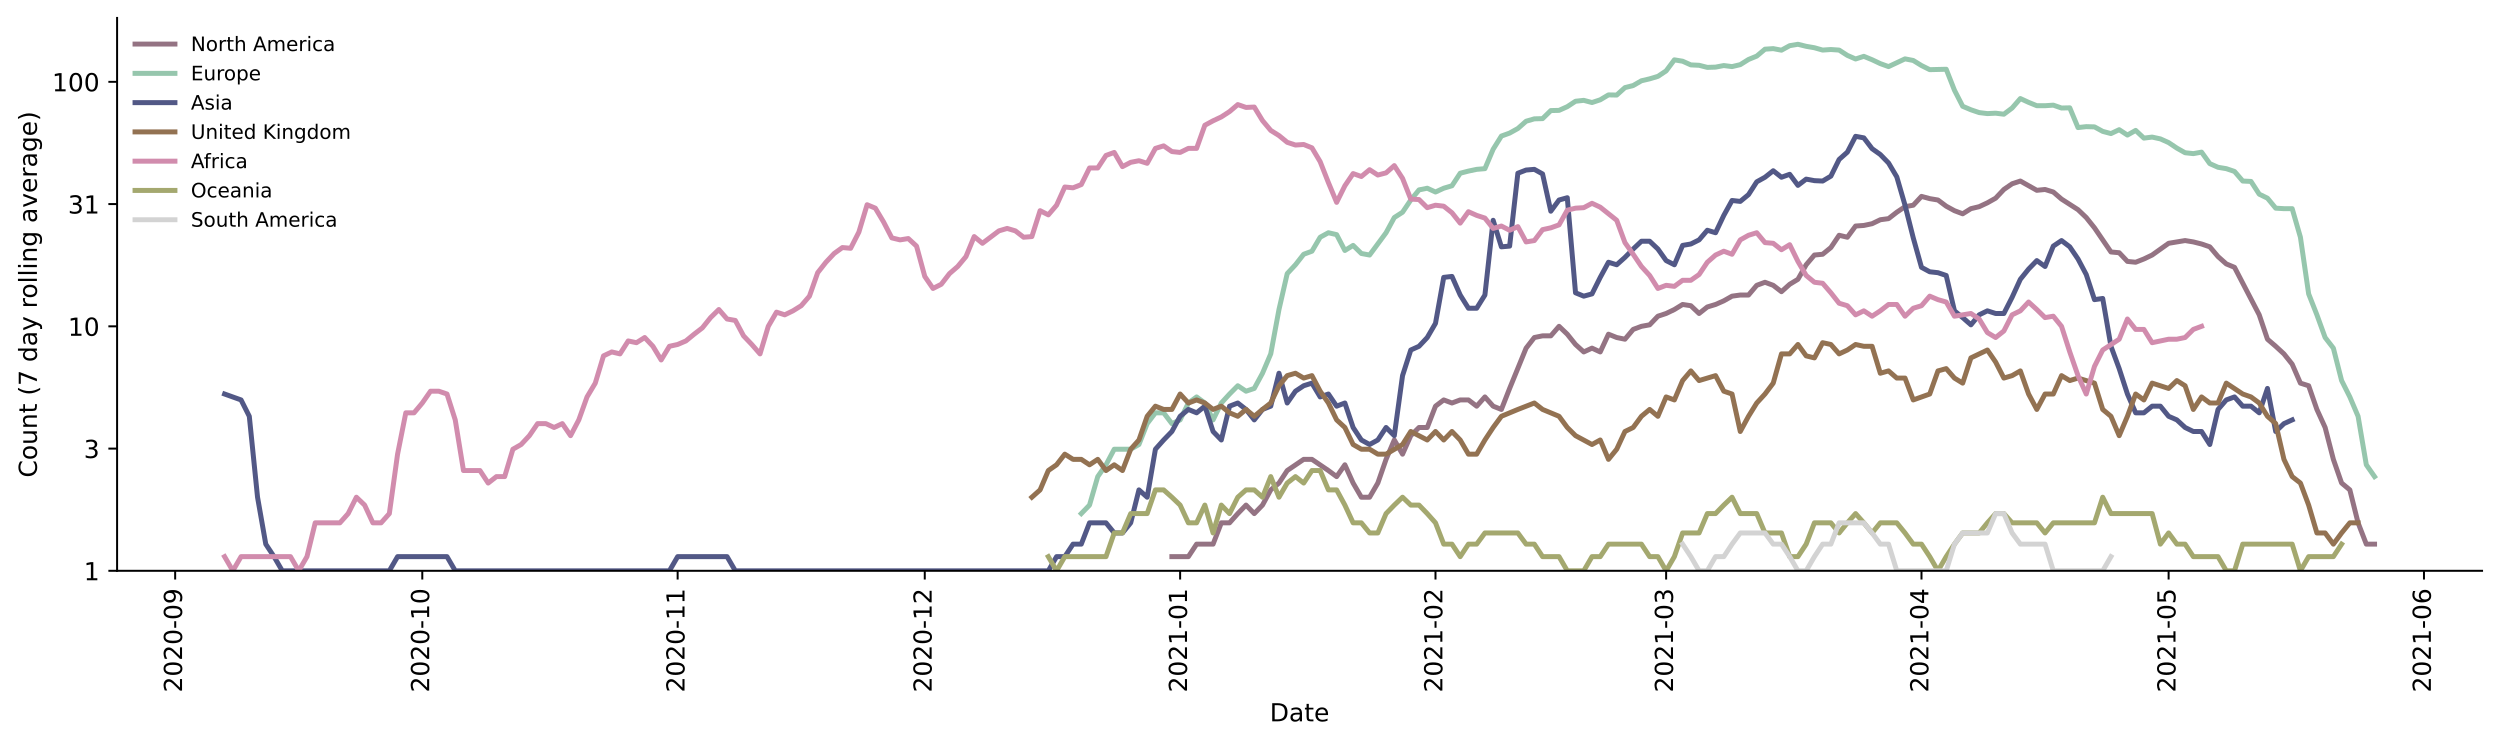 <?xml version="1.0" encoding="utf-8" standalone="no"?>
<!DOCTYPE svg PUBLIC "-//W3C//DTD SVG 1.1//EN"
  "http://www.w3.org/Graphics/SVG/1.1/DTD/svg11.dtd">
<!-- Created with matplotlib (https://matplotlib.org/) -->
<svg height="298.621pt" version="1.1" viewBox="0 0 1002.766 298.621" width="1002.766pt" xmlns="http://www.w3.org/2000/svg" xmlns:xlink="http://www.w3.org/1999/xlink">
 <defs>
  <style type="text/css">*{stroke-linecap:butt;stroke-linejoin:round;}</style>
 </defs>
 <g id="figure_1">
  <g id="patch_1">
   <path d="M 0 298.621 
L 1002.766 298.621 
L 1002.766 0 
L 0 0 
z
" style="fill:#ffffff;"/>
  </g>
  <g id="axes_1">
   <g id="patch_2">
    <path d="M 46.966 228.96 
L 995.566 228.96 
L 995.566 7.2 
L 46.966 7.2 
z
" style="fill:#ffffff;"/>
   </g>
   <g id="matplotlib.axis_1">
    <g id="xtick_1">
     <g id="line2d_1">
      <defs>
       <path d="M 0 0 
L 0 3.5 
" id="mf2af4b4d4a" style="stroke:#000000;stroke-width:0.8;"/>
      </defs>
      <g>
       <use style="stroke:#000000;stroke-width:0.8;" x="70.259" xlink:href="#mf2af4b4d4a" y="228.96"/>
      </g>
     </g>
     <g id="text_1">
      <!-- 2020-09 -->
      <g transform="translate(73.019 277.743)rotate(-90)scale(0.1 -0.1)">
       <defs>
        <path d="M 19.188 8.297 
L 53.609 8.297 
L 53.609 0 
L 7.328 0 
L 7.328 8.297 
Q 12.938 14.109 22.625 23.891 
Q 32.328 33.688 34.812 36.531 
Q 39.547 41.844 41.422 45.531 
Q 43.312 49.219 43.312 52.781 
Q 43.312 58.594 39.234 62.25 
Q 35.156 65.922 28.609 65.922 
Q 23.969 65.922 18.812 64.312 
Q 13.672 62.703 7.812 59.422 
L 7.812 69.391 
Q 13.766 71.781 18.938 73 
Q 24.125 74.219 28.422 74.219 
Q 39.75 74.219 46.484 68.547 
Q 53.219 62.891 53.219 53.422 
Q 53.219 48.922 51.531 44.891 
Q 49.859 40.875 45.406 35.406 
Q 44.188 33.984 37.641 27.219 
Q 31.109 20.453 19.188 8.297 
z
" id="DejaVuSans-50"/>
        <path d="M 31.781 66.406 
Q 24.172 66.406 20.328 58.906 
Q 16.5 51.422 16.5 36.375 
Q 16.5 21.391 20.328 13.891 
Q 24.172 6.391 31.781 6.391 
Q 39.453 6.391 43.281 13.891 
Q 47.125 21.391 47.125 36.375 
Q 47.125 51.422 43.281 58.906 
Q 39.453 66.406 31.781 66.406 
z
M 31.781 74.219 
Q 44.047 74.219 50.516 64.516 
Q 56.984 54.828 56.984 36.375 
Q 56.984 17.969 50.516 8.266 
Q 44.047 -1.422 31.781 -1.422 
Q 19.531 -1.422 13.062 8.266 
Q 6.594 17.969 6.594 36.375 
Q 6.594 54.828 13.062 64.516 
Q 19.531 74.219 31.781 74.219 
z
" id="DejaVuSans-48"/>
        <path d="M 4.891 31.391 
L 31.203 31.391 
L 31.203 23.391 
L 4.891 23.391 
z
" id="DejaVuSans-45"/>
        <path d="M 10.984 1.516 
L 10.984 10.5 
Q 14.703 8.734 18.5 7.812 
Q 22.312 6.891 25.984 6.891 
Q 35.75 6.891 40.891 13.453 
Q 46.047 20.016 46.781 33.406 
Q 43.953 29.203 39.594 26.953 
Q 35.25 24.703 29.984 24.703 
Q 19.047 24.703 12.672 31.312 
Q 6.297 37.938 6.297 49.422 
Q 6.297 60.641 12.938 67.422 
Q 19.578 74.219 30.609 74.219 
Q 43.266 74.219 49.922 64.516 
Q 56.594 54.828 56.594 36.375 
Q 56.594 19.141 48.406 8.859 
Q 40.234 -1.422 26.422 -1.422 
Q 22.703 -1.422 18.891 -0.688 
Q 15.094 0.047 10.984 1.516 
z
M 30.609 32.422 
Q 37.25 32.422 41.125 36.953 
Q 45.016 41.5 45.016 49.422 
Q 45.016 57.281 41.125 61.844 
Q 37.25 66.406 30.609 66.406 
Q 23.969 66.406 20.094 61.844 
Q 16.219 57.281 16.219 49.422 
Q 16.219 41.5 20.094 36.953 
Q 23.969 32.422 30.609 32.422 
z
" id="DejaVuSans-57"/>
       </defs>
       <use xlink:href="#DejaVuSans-50"/>
       <use x="63.623" xlink:href="#DejaVuSans-48"/>
       <use x="127.246" xlink:href="#DejaVuSans-50"/>
       <use x="190.869" xlink:href="#DejaVuSans-48"/>
       <use x="254.492" xlink:href="#DejaVuSans-45"/>
       <use x="290.576" xlink:href="#DejaVuSans-48"/>
       <use x="354.199" xlink:href="#DejaVuSans-57"/>
      </g>
     </g>
    </g>
    <g id="xtick_2">
     <g id="line2d_2">
      <g>
       <use style="stroke:#000000;stroke-width:0.8;" x="169.382" xlink:href="#mf2af4b4d4a" y="228.96"/>
      </g>
     </g>
     <g id="text_2">
      <!-- 2020-10 -->
      <g transform="translate(172.141 277.743)rotate(-90)scale(0.1 -0.1)">
       <defs>
        <path d="M 12.406 8.297 
L 28.516 8.297 
L 28.516 63.922 
L 10.984 60.406 
L 10.984 69.391 
L 28.422 72.906 
L 38.281 72.906 
L 38.281 8.297 
L 54.391 8.297 
L 54.391 0 
L 12.406 0 
z
" id="DejaVuSans-49"/>
       </defs>
       <use xlink:href="#DejaVuSans-50"/>
       <use x="63.623" xlink:href="#DejaVuSans-48"/>
       <use x="127.246" xlink:href="#DejaVuSans-50"/>
       <use x="190.869" xlink:href="#DejaVuSans-48"/>
       <use x="254.492" xlink:href="#DejaVuSans-45"/>
       <use x="290.576" xlink:href="#DejaVuSans-49"/>
       <use x="354.199" xlink:href="#DejaVuSans-48"/>
      </g>
     </g>
    </g>
    <g id="xtick_3">
     <g id="line2d_3">
      <g>
       <use style="stroke:#000000;stroke-width:0.8;" x="271.808" xlink:href="#mf2af4b4d4a" y="228.96"/>
      </g>
     </g>
     <g id="text_3">
      <!-- 2020-11 -->
      <g transform="translate(274.567 277.743)rotate(-90)scale(0.1 -0.1)">
       <use xlink:href="#DejaVuSans-50"/>
       <use x="63.623" xlink:href="#DejaVuSans-48"/>
       <use x="127.246" xlink:href="#DejaVuSans-50"/>
       <use x="190.869" xlink:href="#DejaVuSans-48"/>
       <use x="254.492" xlink:href="#DejaVuSans-45"/>
       <use x="290.576" xlink:href="#DejaVuSans-49"/>
       <use x="354.199" xlink:href="#DejaVuSans-49"/>
      </g>
     </g>
    </g>
    <g id="xtick_4">
     <g id="line2d_4">
      <g>
       <use style="stroke:#000000;stroke-width:0.8;" x="370.93" xlink:href="#mf2af4b4d4a" y="228.96"/>
      </g>
     </g>
     <g id="text_4">
      <!-- 2020-12 -->
      <g transform="translate(373.69 277.743)rotate(-90)scale(0.1 -0.1)">
       <use xlink:href="#DejaVuSans-50"/>
       <use x="63.623" xlink:href="#DejaVuSans-48"/>
       <use x="127.246" xlink:href="#DejaVuSans-50"/>
       <use x="190.869" xlink:href="#DejaVuSans-48"/>
       <use x="254.492" xlink:href="#DejaVuSans-45"/>
       <use x="290.576" xlink:href="#DejaVuSans-49"/>
       <use x="354.199" xlink:href="#DejaVuSans-50"/>
      </g>
     </g>
    </g>
    <g id="xtick_5">
     <g id="line2d_5">
      <g>
       <use style="stroke:#000000;stroke-width:0.8;" x="473.357" xlink:href="#mf2af4b4d4a" y="228.96"/>
      </g>
     </g>
     <g id="text_5">
      <!-- 2021-01 -->
      <g transform="translate(476.116 277.743)rotate(-90)scale(0.1 -0.1)">
       <use xlink:href="#DejaVuSans-50"/>
       <use x="63.623" xlink:href="#DejaVuSans-48"/>
       <use x="127.246" xlink:href="#DejaVuSans-50"/>
       <use x="190.869" xlink:href="#DejaVuSans-49"/>
       <use x="254.492" xlink:href="#DejaVuSans-45"/>
       <use x="290.576" xlink:href="#DejaVuSans-48"/>
       <use x="354.199" xlink:href="#DejaVuSans-49"/>
      </g>
     </g>
    </g>
    <g id="xtick_6">
     <g id="line2d_6">
      <g>
       <use style="stroke:#000000;stroke-width:0.8;" x="575.783" xlink:href="#mf2af4b4d4a" y="228.96"/>
      </g>
     </g>
     <g id="text_6">
      <!-- 2021-02 -->
      <g transform="translate(578.542 277.743)rotate(-90)scale(0.1 -0.1)">
       <use xlink:href="#DejaVuSans-50"/>
       <use x="63.623" xlink:href="#DejaVuSans-48"/>
       <use x="127.246" xlink:href="#DejaVuSans-50"/>
       <use x="190.869" xlink:href="#DejaVuSans-49"/>
       <use x="254.492" xlink:href="#DejaVuSans-45"/>
       <use x="290.576" xlink:href="#DejaVuSans-48"/>
       <use x="354.199" xlink:href="#DejaVuSans-50"/>
      </g>
     </g>
    </g>
    <g id="xtick_7">
     <g id="line2d_7">
      <g>
       <use style="stroke:#000000;stroke-width:0.8;" x="668.297" xlink:href="#mf2af4b4d4a" y="228.96"/>
      </g>
     </g>
     <g id="text_7">
      <!-- 2021-03 -->
      <g transform="translate(671.056 277.743)rotate(-90)scale(0.1 -0.1)">
       <defs>
        <path d="M 40.578 39.312 
Q 47.656 37.797 51.625 33 
Q 55.609 28.219 55.609 21.188 
Q 55.609 10.406 48.188 4.484 
Q 40.766 -1.422 27.094 -1.422 
Q 22.516 -1.422 17.656 -0.516 
Q 12.797 0.391 7.625 2.203 
L 7.625 11.719 
Q 11.719 9.328 16.594 8.109 
Q 21.484 6.891 26.812 6.891 
Q 36.078 6.891 40.938 10.547 
Q 45.797 14.203 45.797 21.188 
Q 45.797 27.641 41.281 31.266 
Q 36.766 34.906 28.719 34.906 
L 20.219 34.906 
L 20.219 43.016 
L 29.109 43.016 
Q 36.375 43.016 40.234 45.922 
Q 44.094 48.828 44.094 54.297 
Q 44.094 59.906 40.109 62.906 
Q 36.141 65.922 28.719 65.922 
Q 24.656 65.922 20.016 65.031 
Q 15.375 64.156 9.812 62.312 
L 9.812 71.094 
Q 15.438 72.656 20.344 73.438 
Q 25.25 74.219 29.594 74.219 
Q 40.828 74.219 47.359 69.109 
Q 53.906 64.016 53.906 55.328 
Q 53.906 49.266 50.438 45.094 
Q 46.969 40.922 40.578 39.312 
z
" id="DejaVuSans-51"/>
       </defs>
       <use xlink:href="#DejaVuSans-50"/>
       <use x="63.623" xlink:href="#DejaVuSans-48"/>
       <use x="127.246" xlink:href="#DejaVuSans-50"/>
       <use x="190.869" xlink:href="#DejaVuSans-49"/>
       <use x="254.492" xlink:href="#DejaVuSans-45"/>
       <use x="290.576" xlink:href="#DejaVuSans-48"/>
       <use x="354.199" xlink:href="#DejaVuSans-51"/>
      </g>
     </g>
    </g>
    <g id="xtick_8">
     <g id="line2d_8">
      <g>
       <use style="stroke:#000000;stroke-width:0.8;" x="770.723" xlink:href="#mf2af4b4d4a" y="228.96"/>
      </g>
     </g>
     <g id="text_8">
      <!-- 2021-04 -->
      <g transform="translate(773.483 277.743)rotate(-90)scale(0.1 -0.1)">
       <defs>
        <path d="M 37.797 64.312 
L 12.891 25.391 
L 37.797 25.391 
z
M 35.203 72.906 
L 47.609 72.906 
L 47.609 25.391 
L 58.016 25.391 
L 58.016 17.188 
L 47.609 17.188 
L 47.609 0 
L 37.797 0 
L 37.797 17.188 
L 4.891 17.188 
L 4.891 26.703 
z
" id="DejaVuSans-52"/>
       </defs>
       <use xlink:href="#DejaVuSans-50"/>
       <use x="63.623" xlink:href="#DejaVuSans-48"/>
       <use x="127.246" xlink:href="#DejaVuSans-50"/>
       <use x="190.869" xlink:href="#DejaVuSans-49"/>
       <use x="254.492" xlink:href="#DejaVuSans-45"/>
       <use x="290.576" xlink:href="#DejaVuSans-48"/>
       <use x="354.199" xlink:href="#DejaVuSans-52"/>
      </g>
     </g>
    </g>
    <g id="xtick_9">
     <g id="line2d_9">
      <g>
       <use style="stroke:#000000;stroke-width:0.8;" x="869.846" xlink:href="#mf2af4b4d4a" y="228.96"/>
      </g>
     </g>
     <g id="text_9">
      <!-- 2021-05 -->
      <g transform="translate(872.605 277.743)rotate(-90)scale(0.1 -0.1)">
       <defs>
        <path d="M 10.797 72.906 
L 49.516 72.906 
L 49.516 64.594 
L 19.828 64.594 
L 19.828 46.734 
Q 21.969 47.469 24.109 47.828 
Q 26.266 48.188 28.422 48.188 
Q 40.625 48.188 47.75 41.5 
Q 54.891 34.812 54.891 23.391 
Q 54.891 11.625 47.562 5.094 
Q 40.234 -1.422 26.906 -1.422 
Q 22.312 -1.422 17.547 -0.641 
Q 12.797 0.141 7.719 1.703 
L 7.719 11.625 
Q 12.109 9.234 16.797 8.062 
Q 21.484 6.891 26.703 6.891 
Q 35.156 6.891 40.078 11.328 
Q 45.016 15.766 45.016 23.391 
Q 45.016 31 40.078 35.438 
Q 35.156 39.891 26.703 39.891 
Q 22.75 39.891 18.812 39.016 
Q 14.891 38.141 10.797 36.281 
z
" id="DejaVuSans-53"/>
       </defs>
       <use xlink:href="#DejaVuSans-50"/>
       <use x="63.623" xlink:href="#DejaVuSans-48"/>
       <use x="127.246" xlink:href="#DejaVuSans-50"/>
       <use x="190.869" xlink:href="#DejaVuSans-49"/>
       <use x="254.492" xlink:href="#DejaVuSans-45"/>
       <use x="290.576" xlink:href="#DejaVuSans-48"/>
       <use x="354.199" xlink:href="#DejaVuSans-53"/>
      </g>
     </g>
    </g>
    <g id="xtick_10">
     <g id="line2d_10">
      <g>
       <use style="stroke:#000000;stroke-width:0.8;" x="972.272" xlink:href="#mf2af4b4d4a" y="228.96"/>
      </g>
     </g>
     <g id="text_10">
      <!-- 2021-06 -->
      <g transform="translate(975.031 277.743)rotate(-90)scale(0.1 -0.1)">
       <defs>
        <path d="M 33.016 40.375 
Q 26.375 40.375 22.484 35.828 
Q 18.609 31.297 18.609 23.391 
Q 18.609 15.531 22.484 10.953 
Q 26.375 6.391 33.016 6.391 
Q 39.656 6.391 43.531 10.953 
Q 47.406 15.531 47.406 23.391 
Q 47.406 31.297 43.531 35.828 
Q 39.656 40.375 33.016 40.375 
z
M 52.594 71.297 
L 52.594 62.312 
Q 48.875 64.062 45.094 64.984 
Q 41.312 65.922 37.594 65.922 
Q 27.828 65.922 22.672 59.328 
Q 17.531 52.734 16.797 39.406 
Q 19.672 43.656 24.016 45.922 
Q 28.375 48.188 33.594 48.188 
Q 44.578 48.188 50.953 41.516 
Q 57.328 34.859 57.328 23.391 
Q 57.328 12.156 50.688 5.359 
Q 44.047 -1.422 33.016 -1.422 
Q 20.359 -1.422 13.672 8.266 
Q 6.984 17.969 6.984 36.375 
Q 6.984 53.656 15.188 63.938 
Q 23.391 74.219 37.203 74.219 
Q 40.922 74.219 44.703 73.484 
Q 48.484 72.75 52.594 71.297 
z
" id="DejaVuSans-54"/>
       </defs>
       <use xlink:href="#DejaVuSans-50"/>
       <use x="63.623" xlink:href="#DejaVuSans-48"/>
       <use x="127.246" xlink:href="#DejaVuSans-50"/>
       <use x="190.869" xlink:href="#DejaVuSans-49"/>
       <use x="254.492" xlink:href="#DejaVuSans-45"/>
       <use x="290.576" xlink:href="#DejaVuSans-48"/>
       <use x="354.199" xlink:href="#DejaVuSans-54"/>
      </g>
     </g>
    </g>
    <g id="text_11">
     <!-- Date -->
     <g transform="translate(509.315 289.341)scale(0.1 -0.1)">
      <defs>
       <path d="M 19.672 64.797 
L 19.672 8.109 
L 31.594 8.109 
Q 46.688 8.109 53.688 14.938 
Q 60.688 21.781 60.688 36.531 
Q 60.688 51.172 53.688 57.984 
Q 46.688 64.797 31.594 64.797 
z
M 9.812 72.906 
L 30.078 72.906 
Q 51.266 72.906 61.172 64.094 
Q 71.094 55.281 71.094 36.531 
Q 71.094 17.672 61.125 8.828 
Q 51.172 0 30.078 0 
L 9.812 0 
z
" id="DejaVuSans-68"/>
       <path d="M 34.281 27.484 
Q 23.391 27.484 19.188 25 
Q 14.984 22.516 14.984 16.5 
Q 14.984 11.719 18.141 8.906 
Q 21.297 6.109 26.703 6.109 
Q 34.188 6.109 38.703 11.406 
Q 43.219 16.703 43.219 25.484 
L 43.219 27.484 
z
M 52.203 31.203 
L 52.203 0 
L 43.219 0 
L 43.219 8.297 
Q 40.141 3.328 35.547 0.953 
Q 30.953 -1.422 24.312 -1.422 
Q 15.922 -1.422 10.953 3.297 
Q 6 8.016 6 15.922 
Q 6 25.141 12.172 29.828 
Q 18.359 34.516 30.609 34.516 
L 43.219 34.516 
L 43.219 35.406 
Q 43.219 41.609 39.141 45 
Q 35.062 48.391 27.688 48.391 
Q 23 48.391 18.547 47.266 
Q 14.109 46.141 10.016 43.891 
L 10.016 52.203 
Q 14.938 54.109 19.578 55.047 
Q 24.219 56 28.609 56 
Q 40.484 56 46.344 49.844 
Q 52.203 43.703 52.203 31.203 
z
" id="DejaVuSans-97"/>
       <path d="M 18.312 70.219 
L 18.312 54.688 
L 36.812 54.688 
L 36.812 47.703 
L 18.312 47.703 
L 18.312 18.016 
Q 18.312 11.328 20.141 9.422 
Q 21.969 7.516 27.594 7.516 
L 36.812 7.516 
L 36.812 0 
L 27.594 0 
Q 17.188 0 13.234 3.875 
Q 9.281 7.766 9.281 18.016 
L 9.281 47.703 
L 2.688 47.703 
L 2.688 54.688 
L 9.281 54.688 
L 9.281 70.219 
z
" id="DejaVuSans-116"/>
       <path d="M 56.203 29.594 
L 56.203 25.203 
L 14.891 25.203 
Q 15.484 15.922 20.484 11.062 
Q 25.484 6.203 34.422 6.203 
Q 39.594 6.203 44.453 7.469 
Q 49.312 8.734 54.109 11.281 
L 54.109 2.781 
Q 49.266 0.734 44.188 -0.344 
Q 39.109 -1.422 33.891 -1.422 
Q 20.797 -1.422 13.156 6.188 
Q 5.516 13.812 5.516 26.812 
Q 5.516 40.234 12.766 48.109 
Q 20.016 56 32.328 56 
Q 43.359 56 49.781 48.891 
Q 56.203 41.797 56.203 29.594 
z
M 47.219 32.234 
Q 47.125 39.594 43.094 43.984 
Q 39.062 48.391 32.422 48.391 
Q 24.906 48.391 20.391 44.141 
Q 15.875 39.891 15.188 32.172 
z
" id="DejaVuSans-101"/>
      </defs>
      <use xlink:href="#DejaVuSans-68"/>
      <use x="77.002" xlink:href="#DejaVuSans-97"/>
      <use x="138.281" xlink:href="#DejaVuSans-116"/>
      <use x="177.49" xlink:href="#DejaVuSans-101"/>
     </g>
    </g>
   </g>
   <g id="matplotlib.axis_2">
    <g id="ytick_1">
     <g id="line2d_11">
      <defs>
       <path d="M 0 0 
L -3.5 0 
" id="m260aadd05c" style="stroke:#000000;stroke-width:0.8;"/>
      </defs>
      <g>
       <use style="stroke:#000000;stroke-width:0.8;" x="46.966" xlink:href="#m260aadd05c" y="228.96"/>
      </g>
     </g>
     <g id="text_12">
      <!-- 1 -->
      <g transform="translate(33.603 232.759)scale(0.1 -0.1)">
       <use xlink:href="#DejaVuSans-49"/>
      </g>
     </g>
    </g>
    <g id="ytick_2">
     <g id="line2d_12">
      <g>
       <use style="stroke:#000000;stroke-width:0.8;" x="46.966" xlink:href="#m260aadd05c" y="179.926"/>
      </g>
     </g>
     <g id="text_13">
      <!-- 3 -->
      <g transform="translate(33.603 183.725)scale(0.1 -0.1)">
       <use xlink:href="#DejaVuSans-51"/>
      </g>
     </g>
    </g>
    <g id="ytick_3">
     <g id="line2d_13">
      <g>
       <use style="stroke:#000000;stroke-width:0.8;" x="46.966" xlink:href="#m260aadd05c" y="130.892"/>
      </g>
     </g>
     <g id="text_14">
      <!-- 10 -->
      <g transform="translate(27.241 134.691)scale(0.1 -0.1)">
       <use xlink:href="#DejaVuSans-49"/>
       <use x="63.623" xlink:href="#DejaVuSans-48"/>
      </g>
     </g>
    </g>
    <g id="ytick_4">
     <g id="line2d_14">
      <g>
       <use style="stroke:#000000;stroke-width:0.8;" x="46.966" xlink:href="#m260aadd05c" y="81.857"/>
      </g>
     </g>
     <g id="text_15">
      <!-- 31 -->
      <g transform="translate(27.241 85.656)scale(0.1 -0.1)">
       <use xlink:href="#DejaVuSans-51"/>
       <use x="63.623" xlink:href="#DejaVuSans-49"/>
      </g>
     </g>
    </g>
    <g id="ytick_5">
     <g id="line2d_15">
      <g>
       <use style="stroke:#000000;stroke-width:0.8;" x="46.966" xlink:href="#m260aadd05c" y="32.823"/>
      </g>
     </g>
     <g id="text_16">
      <!-- 100 -->
      <g transform="translate(20.878 36.622)scale(0.1 -0.1)">
       <use xlink:href="#DejaVuSans-49"/>
       <use x="63.623" xlink:href="#DejaVuSans-48"/>
       <use x="127.246" xlink:href="#DejaVuSans-48"/>
      </g>
     </g>
    </g>
    <g id="text_17">
     <!-- Count (7 day rolling average) -->
     <g transform="translate(14.798 191.548)rotate(-90)scale(0.1 -0.1)">
      <defs>
       <path d="M 64.406 67.281 
L 64.406 56.891 
Q 59.422 61.531 53.781 63.812 
Q 48.141 66.109 41.797 66.109 
Q 29.297 66.109 22.656 58.469 
Q 16.016 50.828 16.016 36.375 
Q 16.016 21.969 22.656 14.328 
Q 29.297 6.688 41.797 6.688 
Q 48.141 6.688 53.781 8.984 
Q 59.422 11.281 64.406 15.922 
L 64.406 5.609 
Q 59.234 2.094 53.438 0.328 
Q 47.656 -1.422 41.219 -1.422 
Q 24.656 -1.422 15.125 8.703 
Q 5.609 18.844 5.609 36.375 
Q 5.609 53.953 15.125 64.078 
Q 24.656 74.219 41.219 74.219 
Q 47.75 74.219 53.531 72.484 
Q 59.328 70.75 64.406 67.281 
z
" id="DejaVuSans-67"/>
       <path d="M 30.609 48.391 
Q 23.391 48.391 19.188 42.75 
Q 14.984 37.109 14.984 27.297 
Q 14.984 17.484 19.156 11.844 
Q 23.344 6.203 30.609 6.203 
Q 37.797 6.203 41.984 11.859 
Q 46.188 17.531 46.188 27.297 
Q 46.188 37.016 41.984 42.703 
Q 37.797 48.391 30.609 48.391 
z
M 30.609 56 
Q 42.328 56 49.016 48.375 
Q 55.719 40.766 55.719 27.297 
Q 55.719 13.875 49.016 6.219 
Q 42.328 -1.422 30.609 -1.422 
Q 18.844 -1.422 12.172 6.219 
Q 5.516 13.875 5.516 27.297 
Q 5.516 40.766 12.172 48.375 
Q 18.844 56 30.609 56 
z
" id="DejaVuSans-111"/>
       <path d="M 8.5 21.578 
L 8.5 54.688 
L 17.484 54.688 
L 17.484 21.922 
Q 17.484 14.156 20.5 10.266 
Q 23.531 6.391 29.594 6.391 
Q 36.859 6.391 41.078 11.031 
Q 45.312 15.672 45.312 23.688 
L 45.312 54.688 
L 54.297 54.688 
L 54.297 0 
L 45.312 0 
L 45.312 8.406 
Q 42.047 3.422 37.719 1 
Q 33.406 -1.422 27.688 -1.422 
Q 18.266 -1.422 13.375 4.438 
Q 8.5 10.297 8.5 21.578 
z
M 31.109 56 
z
" id="DejaVuSans-117"/>
       <path d="M 54.891 33.016 
L 54.891 0 
L 45.906 0 
L 45.906 32.719 
Q 45.906 40.484 42.875 44.328 
Q 39.844 48.188 33.797 48.188 
Q 26.516 48.188 22.312 43.547 
Q 18.109 38.922 18.109 30.906 
L 18.109 0 
L 9.078 0 
L 9.078 54.688 
L 18.109 54.688 
L 18.109 46.188 
Q 21.344 51.125 25.703 53.562 
Q 30.078 56 35.797 56 
Q 45.219 56 50.047 50.172 
Q 54.891 44.344 54.891 33.016 
z
" id="DejaVuSans-110"/>
       <path id="DejaVuSans-32"/>
       <path d="M 31 75.875 
Q 24.469 64.656 21.281 53.656 
Q 18.109 42.672 18.109 31.391 
Q 18.109 20.125 21.312 9.062 
Q 24.516 -2 31 -13.188 
L 23.188 -13.188 
Q 15.875 -1.703 12.234 9.375 
Q 8.594 20.453 8.594 31.391 
Q 8.594 42.281 12.203 53.312 
Q 15.828 64.359 23.188 75.875 
z
" id="DejaVuSans-40"/>
       <path d="M 8.203 72.906 
L 55.078 72.906 
L 55.078 68.703 
L 28.609 0 
L 18.312 0 
L 43.219 64.594 
L 8.203 64.594 
z
" id="DejaVuSans-55"/>
       <path d="M 45.406 46.391 
L 45.406 75.984 
L 54.391 75.984 
L 54.391 0 
L 45.406 0 
L 45.406 8.203 
Q 42.578 3.328 38.25 0.953 
Q 33.938 -1.422 27.875 -1.422 
Q 17.969 -1.422 11.734 6.484 
Q 5.516 14.406 5.516 27.297 
Q 5.516 40.188 11.734 48.094 
Q 17.969 56 27.875 56 
Q 33.938 56 38.25 53.625 
Q 42.578 51.266 45.406 46.391 
z
M 14.797 27.297 
Q 14.797 17.391 18.875 11.75 
Q 22.953 6.109 30.078 6.109 
Q 37.203 6.109 41.297 11.75 
Q 45.406 17.391 45.406 27.297 
Q 45.406 37.203 41.297 42.844 
Q 37.203 48.484 30.078 48.484 
Q 22.953 48.484 18.875 42.844 
Q 14.797 37.203 14.797 27.297 
z
" id="DejaVuSans-100"/>
       <path d="M 32.172 -5.078 
Q 28.375 -14.844 24.75 -17.812 
Q 21.141 -20.797 15.094 -20.797 
L 7.906 -20.797 
L 7.906 -13.281 
L 13.188 -13.281 
Q 16.891 -13.281 18.938 -11.516 
Q 21 -9.766 23.484 -3.219 
L 25.094 0.875 
L 2.984 54.688 
L 12.5 54.688 
L 29.594 11.922 
L 46.688 54.688 
L 56.203 54.688 
z
" id="DejaVuSans-121"/>
       <path d="M 41.109 46.297 
Q 39.594 47.172 37.812 47.578 
Q 36.031 48 33.891 48 
Q 26.266 48 22.188 43.047 
Q 18.109 38.094 18.109 28.812 
L 18.109 0 
L 9.078 0 
L 9.078 54.688 
L 18.109 54.688 
L 18.109 46.188 
Q 20.953 51.172 25.484 53.578 
Q 30.031 56 36.531 56 
Q 37.453 56 38.578 55.875 
Q 39.703 55.766 41.062 55.516 
z
" id="DejaVuSans-114"/>
       <path d="M 9.422 75.984 
L 18.406 75.984 
L 18.406 0 
L 9.422 0 
z
" id="DejaVuSans-108"/>
       <path d="M 9.422 54.688 
L 18.406 54.688 
L 18.406 0 
L 9.422 0 
z
M 9.422 75.984 
L 18.406 75.984 
L 18.406 64.594 
L 9.422 64.594 
z
" id="DejaVuSans-105"/>
       <path d="M 45.406 27.984 
Q 45.406 37.75 41.375 43.109 
Q 37.359 48.484 30.078 48.484 
Q 22.859 48.484 18.828 43.109 
Q 14.797 37.75 14.797 27.984 
Q 14.797 18.266 18.828 12.891 
Q 22.859 7.516 30.078 7.516 
Q 37.359 7.516 41.375 12.891 
Q 45.406 18.266 45.406 27.984 
z
M 54.391 6.781 
Q 54.391 -7.172 48.188 -13.984 
Q 42 -20.797 29.203 -20.797 
Q 24.469 -20.797 20.266 -20.094 
Q 16.062 -19.391 12.109 -17.922 
L 12.109 -9.188 
Q 16.062 -11.328 19.922 -12.344 
Q 23.781 -13.375 27.781 -13.375 
Q 36.625 -13.375 41.016 -8.766 
Q 45.406 -4.156 45.406 5.172 
L 45.406 9.625 
Q 42.625 4.781 38.281 2.391 
Q 33.938 0 27.875 0 
Q 17.828 0 11.672 7.656 
Q 5.516 15.328 5.516 27.984 
Q 5.516 40.672 11.672 48.328 
Q 17.828 56 27.875 56 
Q 33.938 56 38.281 53.609 
Q 42.625 51.219 45.406 46.391 
L 45.406 54.688 
L 54.391 54.688 
z
" id="DejaVuSans-103"/>
       <path d="M 2.984 54.688 
L 12.5 54.688 
L 29.594 8.797 
L 46.688 54.688 
L 56.203 54.688 
L 35.688 0 
L 23.484 0 
z
" id="DejaVuSans-118"/>
       <path d="M 8.016 75.875 
L 15.828 75.875 
Q 23.141 64.359 26.781 53.312 
Q 30.422 42.281 30.422 31.391 
Q 30.422 20.453 26.781 9.375 
Q 23.141 -1.703 15.828 -13.188 
L 8.016 -13.188 
Q 14.5 -2 17.703 9.062 
Q 20.906 20.125 20.906 31.391 
Q 20.906 42.672 17.703 53.656 
Q 14.5 64.656 8.016 75.875 
z
" id="DejaVuSans-41"/>
      </defs>
      <use xlink:href="#DejaVuSans-67"/>
      <use x="69.824" xlink:href="#DejaVuSans-111"/>
      <use x="131.006" xlink:href="#DejaVuSans-117"/>
      <use x="194.385" xlink:href="#DejaVuSans-110"/>
      <use x="257.764" xlink:href="#DejaVuSans-116"/>
      <use x="296.973" xlink:href="#DejaVuSans-32"/>
      <use x="328.76" xlink:href="#DejaVuSans-40"/>
      <use x="367.773" xlink:href="#DejaVuSans-55"/>
      <use x="431.396" xlink:href="#DejaVuSans-32"/>
      <use x="463.184" xlink:href="#DejaVuSans-100"/>
      <use x="526.66" xlink:href="#DejaVuSans-97"/>
      <use x="587.939" xlink:href="#DejaVuSans-121"/>
      <use x="647.119" xlink:href="#DejaVuSans-32"/>
      <use x="678.906" xlink:href="#DejaVuSans-114"/>
      <use x="717.77" xlink:href="#DejaVuSans-111"/>
      <use x="778.951" xlink:href="#DejaVuSans-108"/>
      <use x="806.734" xlink:href="#DejaVuSans-108"/>
      <use x="834.518" xlink:href="#DejaVuSans-105"/>
      <use x="862.301" xlink:href="#DejaVuSans-110"/>
      <use x="925.68" xlink:href="#DejaVuSans-103"/>
      <use x="989.156" xlink:href="#DejaVuSans-32"/>
      <use x="1020.943" xlink:href="#DejaVuSans-97"/>
      <use x="1082.223" xlink:href="#DejaVuSans-118"/>
      <use x="1141.402" xlink:href="#DejaVuSans-101"/>
      <use x="1202.926" xlink:href="#DejaVuSans-114"/>
      <use x="1244.039" xlink:href="#DejaVuSans-97"/>
      <use x="1305.318" xlink:href="#DejaVuSans-103"/>
      <use x="1368.795" xlink:href="#DejaVuSans-101"/>
      <use x="1430.318" xlink:href="#DejaVuSans-41"/>
     </g>
    </g>
   </g>
   <g id="line2d_16">
    <path clip-path="url(#pfc26d0c299)" d="M 470.052 223.273 
L 476.661 223.273 
L 479.965 218.256 
L 486.573 218.256 
L 489.877 209.71 
L 493.181 209.71 
L 496.485 206.004 
L 499.789 202.595 
L 503.093 206.004 
L 506.397 202.595 
L 509.701 196.5 
L 513.005 193.751 
L 516.31 188.735 
L 522.918 184.247 
L 526.222 184.247 
L 532.83 188.735 
L 536.134 191.169 
L 539.438 186.432 
L 542.742 193.751 
L 546.046 199.438 
L 549.35 199.438 
L 552.654 193.751 
L 555.958 184.247 
L 559.262 176.482 
L 562.567 182.169 
L 565.871 174.744 
L 569.175 171.466 
L 572.479 171.466 
L 575.783 162.919 
L 579.087 160.413 
L 582.391 161.648 
L 585.695 160.413 
L 588.999 160.413 
L 592.303 162.919 
L 595.607 159.213 
L 598.911 162.919 
L 602.215 164.23 
L 605.52 155.804 
L 612.128 139.642 
L 615.432 135.379 
L 618.736 134.708 
L 622.04 134.708 
L 625.344 130.892 
L 628.648 134.048 
L 631.952 138.173 
L 635.256 141.163 
L 638.56 139.642 
L 641.864 141.163 
L 645.168 134.048 
L 648.473 135.379 
L 651.777 136.06 
L 655.081 132.126 
L 658.385 130.892 
L 661.689 130.287 
L 664.993 126.832 
L 668.297 125.74 
L 671.601 124.153 
L 674.905 122.124 
L 678.209 122.622 
L 681.513 125.74 
L 684.817 123.126 
L 688.121 122.124 
L 691.426 120.664 
L 694.73 118.791 
L 698.034 118.336 
L 701.338 118.336 
L 704.642 114.442 
L 707.946 113.219 
L 711.25 114.442 
L 714.554 116.998 
L 717.858 114.03 
L 721.162 112.03 
L 724.466 106.197 
L 727.77 102.293 
L 731.074 101.983 
L 734.378 99.292 
L 737.683 94.372 
L 740.987 95.154 
L 744.291 90.666 
L 747.595 90.43 
L 750.899 89.73 
L 754.203 88.14 
L 757.507 87.696 
L 760.811 85.127 
L 764.115 82.901 
L 767.419 82.314 
L 770.723 78.77 
L 774.027 79.674 
L 777.331 80.226 
L 780.636 82.704 
L 783.94 84.509 
L 787.244 85.755 
L 790.548 83.697 
L 793.852 82.901 
L 797.156 81.352 
L 800.46 79.492 
L 803.764 75.999 
L 807.068 73.714 
L 810.372 72.616 
L 816.98 76.336 
L 820.284 75.999 
L 823.589 77.017 
L 826.893 79.858 
L 833.501 84.101 
L 836.805 87.257 
L 840.109 91.382 
L 846.717 101.067 
L 850.021 101.37 
L 853.325 104.855 
L 856.629 105.187 
L 859.933 103.876 
L 863.237 102.293 
L 869.846 97.588 
L 876.454 96.489 
L 879.758 97.035 
L 883.062 97.867 
L 886.366 99.003 
L 889.67 102.919 
L 892.974 105.857 
L 896.278 107.231 
L 906.19 126.283 
L 909.494 136.06 
L 912.799 138.901 
L 916.103 141.944 
L 919.407 146.083 
L 922.711 153.674 
L 926.015 154.726 
L 929.319 164.23 
L 932.623 171.466 
L 935.927 184.247 
L 939.231 193.751 
L 942.535 196.5 
L 945.839 209.71 
L 949.143 218.256 
L 952.447 218.256 
L 952.447 218.256 
" style="fill:none;stroke:#947383;stroke-linecap:square;stroke-width:2;"/>
   </g>
   <g id="line2d_17">
    <path clip-path="url(#pfc26d0c299)" d="M 433.708 206.004 
L 437.012 202.595 
L 440.316 191.169 
L 443.62 186.432 
L 446.924 180.188 
L 453.532 180.188 
L 456.836 178.295 
L 460.14 169.917 
L 463.444 165.582 
L 466.748 165.582 
L 470.052 169.917 
L 473.357 168.422 
L 476.661 161.648 
L 479.965 159.213 
L 483.269 161.648 
L 486.573 168.422 
L 489.877 161.648 
L 493.181 158.046 
L 496.485 154.726 
L 499.789 156.911 
L 503.093 155.804 
L 506.397 149.709 
L 509.701 141.944 
L 513.005 124.153 
L 516.31 109.748 
L 519.614 106.197 
L 522.918 101.983 
L 526.222 100.766 
L 529.526 95.154 
L 532.83 93.352 
L 536.134 94.115 
L 539.438 100.467 
L 542.742 98.432 
L 546.046 101.675 
L 549.35 102.293 
L 555.958 93.352 
L 559.262 87.257 
L 562.567 85.127 
L 565.871 80.226 
L 569.175 76.167 
L 572.479 75.499 
L 575.783 77.017 
L 579.087 75.499 
L 582.391 74.516 
L 585.695 69.482 
L 588.999 68.627 
L 592.303 67.928 
L 595.607 67.651 
L 598.911 59.863 
L 602.215 54.579 
L 605.52 53.38 
L 608.824 51.546 
L 612.128 48.627 
L 615.432 47.668 
L 618.736 47.582 
L 622.04 44.352 
L 625.344 44.272 
L 628.648 42.786 
L 631.952 40.613 
L 635.256 40.249 
L 638.56 41.127 
L 641.864 40.032 
L 645.168 38.061 
L 648.473 38.129 
L 651.777 35.136 
L 655.081 34.309 
L 658.385 32.399 
L 661.689 31.623 
L 664.993 30.629 
L 668.297 28.433 
L 671.601 24.006 
L 674.905 24.554 
L 678.209 26.032 
L 681.513 26.188 
L 684.817 27.03 
L 688.121 26.923 
L 691.426 26.292 
L 694.73 26.712 
L 698.034 25.929 
L 701.338 23.858 
L 704.642 22.5 
L 707.946 19.727 
L 711.25 19.504 
L 714.554 20.132 
L 717.858 18.319 
L 721.162 17.76 
L 724.466 18.579 
L 727.77 19.149 
L 731.074 20.086 
L 734.378 19.862 
L 737.683 20.086 
L 740.987 22.214 
L 744.291 23.661 
L 747.595 22.595 
L 750.899 23.957 
L 754.203 25.517 
L 757.507 26.712 
L 764.115 23.612 
L 767.419 24.254 
L 770.723 26.292 
L 774.027 27.942 
L 780.636 27.78 
L 783.94 36.176 
L 787.244 42.632 
L 790.548 44.034 
L 793.852 45.157 
L 797.156 45.565 
L 800.46 45.401 
L 803.764 45.812 
L 807.068 43.327 
L 810.372 39.531 
L 813.676 41.053 
L 816.98 42.403 
L 820.284 42.403 
L 823.589 42.175 
L 826.893 43.327 
L 830.197 43.249 
L 833.501 51.17 
L 836.805 50.798 
L 840.109 50.89 
L 843.413 52.695 
L 846.717 53.577 
L 850.021 52.021 
L 853.325 54.176 
L 856.629 52.309 
L 859.933 55.398 
L 863.237 54.987 
L 866.541 55.71 
L 869.846 57.193 
L 873.15 59.406 
L 876.454 61.263 
L 879.758 61.621 
L 883.062 61.027 
L 886.366 65.632 
L 889.67 67.103 
L 892.974 67.651 
L 896.278 68.768 
L 899.582 72.616 
L 902.886 72.771 
L 906.19 77.885 
L 909.494 79.492 
L 912.799 83.497 
L 916.103 83.697 
L 919.407 83.697 
L 922.711 95.154 
L 926.015 117.885 
L 929.319 126.283 
L 932.623 135.379 
L 935.927 139.642 
L 939.231 152.648 
L 942.535 159.213 
L 945.839 166.978 
L 949.143 186.432 
L 952.447 191.169 
L 952.447 191.169 
" style="fill:none;stroke:#96c6ad;stroke-linecap:square;stroke-width:2;"/>
   </g>
   <g id="line2d_18">
    <path clip-path="url(#pfc26d0c299)" d="M 90.084 158.046 
L 96.692 160.413 
L 99.996 166.978 
L 103.3 199.438 
L 106.604 218.256 
L 109.908 223.273 
L 113.212 228.96 
L 156.165 228.96 
L 159.469 223.273 
L 179.294 223.273 
L 182.598 228.96 
L 268.504 228.96 
L 271.808 223.273 
L 291.632 223.273 
L 294.936 228.96 
L 420.491 228.96 
L 423.795 223.273 
L 427.099 223.273 
L 430.404 218.256 
L 433.708 218.256 
L 437.012 209.71 
L 443.62 209.71 
L 446.924 213.769 
L 450.228 213.769 
L 453.532 209.71 
L 456.836 196.5 
L 460.14 199.438 
L 463.444 180.188 
L 466.748 176.482 
L 470.052 173.073 
L 473.357 166.978 
L 476.661 164.23 
L 479.965 165.582 
L 483.269 162.919 
L 486.573 173.073 
L 489.877 176.482 
L 493.181 162.919 
L 496.485 161.648 
L 499.789 164.23 
L 503.093 168.422 
L 506.397 164.23 
L 509.701 162.919 
L 513.005 149.709 
L 516.31 161.648 
L 519.614 156.911 
L 522.918 154.726 
L 526.222 153.674 
L 529.526 159.213 
L 532.83 158.046 
L 536.134 162.919 
L 539.438 161.648 
L 542.742 171.466 
L 546.046 176.482 
L 549.35 178.295 
L 552.654 176.482 
L 555.958 171.466 
L 559.262 174.744 
L 562.567 150.667 
L 565.871 140.395 
L 569.175 138.901 
L 572.479 135.379 
L 575.783 129.692 
L 579.087 111.256 
L 582.391 110.874 
L 585.695 118.336 
L 588.999 123.636 
L 592.303 123.636 
L 595.607 118.336 
L 598.911 88.364 
L 602.215 99.003 
L 605.52 98.716 
L 608.824 69.482 
L 612.128 68.206 
L 615.432 67.928 
L 618.736 69.77 
L 622.04 84.714 
L 625.344 80.226 
L 628.648 79.31 
L 631.952 117.439 
L 635.256 118.791 
L 638.56 117.885 
L 641.864 111.256 
L 645.168 105.187 
L 648.473 106.197 
L 651.777 103.236 
L 655.081 99.875 
L 658.385 96.761 
L 661.689 96.761 
L 664.993 99.875 
L 668.297 104.526 
L 671.601 106.197 
L 674.905 98.432 
L 678.209 97.867 
L 681.513 96.219 
L 684.817 92.356 
L 688.121 93.352 
L 691.426 86.392 
L 694.73 80.412 
L 698.034 80.786 
L 701.338 78.06 
L 704.642 72.927 
L 707.946 71.095 
L 711.25 68.486 
L 714.554 71.095 
L 717.858 69.916 
L 721.162 74.354 
L 724.466 71.848 
L 727.77 72.461 
L 731.074 72.616 
L 734.378 70.649 
L 737.683 63.957 
L 740.987 61.027 
L 744.291 54.681 
L 747.595 55.295 
L 750.899 59.634 
L 754.203 61.981 
L 757.507 65.37 
L 760.811 70.945 
L 764.115 82.314 
L 767.419 95.417 
L 770.723 107.231 
L 774.027 109.014 
L 777.331 109.379 
L 780.636 110.495 
L 783.94 124.675 
L 787.244 127.389 
L 790.548 130.287 
L 793.852 126.283 
L 797.156 124.675 
L 800.46 125.74 
L 803.764 125.74 
L 807.068 119.252 
L 810.372 112.03 
L 813.676 107.935 
L 816.98 104.526 
L 820.284 106.884 
L 823.589 98.716 
L 826.893 96.489 
L 830.197 99.003 
L 833.501 103.876 
L 836.805 110.12 
L 840.109 120.188 
L 843.413 119.717 
L 846.717 138.901 
L 850.021 147.857 
L 853.325 158.046 
L 856.629 165.582 
L 859.933 165.582 
L 863.237 162.919 
L 866.541 162.919 
L 869.846 166.978 
L 873.15 168.422 
L 876.454 171.466 
L 879.758 173.073 
L 883.062 173.073 
L 886.366 178.295 
L 889.67 164.23 
L 892.974 160.413 
L 896.278 159.213 
L 899.582 162.919 
L 902.886 162.919 
L 906.19 165.582 
L 909.494 155.804 
L 912.799 173.073 
L 916.103 169.917 
L 919.407 168.422 
L 919.407 168.422 
" style="fill:none;stroke:#525886;stroke-linecap:square;stroke-width:2;"/>
   </g>
   <g id="line2d_19">
    <path clip-path="url(#pfc26d0c299)" d="M 413.883 199.438 
L 417.187 196.5 
L 420.491 188.735 
L 423.795 186.432 
L 427.099 182.169 
L 430.404 184.247 
L 433.708 184.247 
L 437.012 186.432 
L 440.316 184.247 
L 443.62 188.735 
L 446.924 186.432 
L 450.228 188.735 
L 453.532 180.188 
L 456.836 176.482 
L 460.14 166.978 
L 463.444 162.919 
L 466.748 164.23 
L 470.052 164.23 
L 473.357 158.046 
L 476.661 161.648 
L 479.965 160.413 
L 483.269 161.648 
L 486.573 164.23 
L 489.877 162.919 
L 493.181 165.582 
L 496.485 166.978 
L 499.789 164.23 
L 503.093 166.978 
L 506.397 164.23 
L 509.701 161.648 
L 513.005 154.726 
L 516.31 150.667 
L 519.614 149.709 
L 522.918 151.646 
L 526.222 150.667 
L 529.526 156.911 
L 532.83 161.648 
L 536.134 168.422 
L 539.438 171.466 
L 542.742 178.295 
L 546.046 180.188 
L 549.35 180.188 
L 552.654 182.169 
L 555.958 182.169 
L 562.567 178.295 
L 565.871 173.073 
L 572.479 176.482 
L 575.783 173.073 
L 579.087 176.482 
L 582.391 173.073 
L 585.695 176.482 
L 588.999 182.169 
L 592.303 182.169 
L 595.607 176.482 
L 598.911 171.466 
L 602.215 166.978 
L 608.824 164.23 
L 615.432 161.648 
L 618.736 164.23 
L 625.344 166.978 
L 628.648 171.466 
L 631.952 174.744 
L 638.56 178.295 
L 641.864 176.482 
L 645.168 184.247 
L 648.473 180.188 
L 651.777 173.073 
L 655.081 171.466 
L 658.385 166.978 
L 661.689 164.23 
L 664.993 166.978 
L 668.297 159.213 
L 671.601 160.413 
L 674.905 152.648 
L 678.209 148.773 
L 681.513 152.648 
L 688.121 150.667 
L 691.426 156.911 
L 694.73 158.046 
L 698.034 173.073 
L 701.338 166.978 
L 704.642 161.648 
L 707.946 158.046 
L 711.25 153.674 
L 714.554 141.944 
L 717.858 141.944 
L 721.162 138.173 
L 724.466 142.74 
L 727.77 143.552 
L 731.074 137.457 
L 734.378 138.173 
L 737.683 141.944 
L 740.987 140.395 
L 744.291 138.173 
L 747.595 138.901 
L 750.899 138.901 
L 754.203 149.709 
L 757.507 148.773 
L 760.811 151.646 
L 764.115 151.646 
L 767.419 160.413 
L 774.027 158.046 
L 777.331 148.773 
L 780.636 147.857 
L 783.94 151.646 
L 787.244 153.674 
L 790.548 143.552 
L 797.156 140.395 
L 800.46 145.222 
L 803.764 151.646 
L 807.068 150.667 
L 810.372 148.773 
L 813.676 158.046 
L 816.98 164.23 
L 820.284 158.046 
L 823.589 158.046 
L 826.893 150.667 
L 830.197 152.648 
L 833.501 151.646 
L 840.109 153.674 
L 843.413 164.23 
L 846.717 166.978 
L 850.021 174.744 
L 853.325 166.978 
L 856.629 158.046 
L 859.933 160.413 
L 863.237 153.674 
L 869.846 155.804 
L 873.15 152.648 
L 876.454 154.726 
L 879.758 164.23 
L 883.062 159.213 
L 886.366 161.648 
L 889.67 161.648 
L 892.974 153.674 
L 899.582 158.046 
L 902.886 159.213 
L 906.19 161.648 
L 909.494 166.978 
L 912.799 169.917 
L 916.103 184.247 
L 919.407 191.169 
L 922.711 193.751 
L 926.015 202.595 
L 929.319 213.769 
L 932.623 213.769 
L 935.927 218.256 
L 939.231 213.769 
L 942.535 209.71 
L 945.839 209.71 
L 945.839 209.71 
" style="fill:none;stroke:#937252;stroke-linecap:square;stroke-width:2;"/>
   </g>
   <g id="line2d_20">
    <path clip-path="url(#pfc26d0c299)" d="M 90.084 223.273 
L 93.388 228.96 
L 96.692 223.273 
L 116.516 223.273 
L 119.82 228.96 
L 123.125 223.273 
L 126.429 209.71 
L 136.341 209.71 
L 139.645 206.004 
L 142.949 199.438 
L 146.253 202.595 
L 149.557 209.71 
L 152.861 209.71 
L 156.165 206.004 
L 159.469 182.169 
L 162.773 165.582 
L 166.078 165.582 
L 169.382 161.648 
L 172.686 156.911 
L 175.99 156.911 
L 179.294 158.046 
L 182.598 168.422 
L 185.902 188.735 
L 192.51 188.735 
L 195.814 193.751 
L 199.118 191.169 
L 202.422 191.169 
L 205.726 180.188 
L 209.031 178.295 
L 212.335 174.744 
L 215.639 169.917 
L 218.943 169.917 
L 222.247 171.466 
L 225.551 169.917 
L 228.855 174.744 
L 232.159 168.422 
L 235.463 159.213 
L 238.767 153.674 
L 242.071 142.74 
L 245.375 141.163 
L 248.679 141.944 
L 251.983 136.753 
L 255.288 137.457 
L 258.592 135.379 
L 261.896 138.901 
L 265.2 144.379 
L 268.504 138.901 
L 271.808 138.173 
L 275.112 136.753 
L 278.416 134.048 
L 281.72 131.504 
L 285.024 127.389 
L 288.328 124.153 
L 291.632 127.953 
L 294.936 128.525 
L 298.241 134.708 
L 301.545 138.173 
L 304.849 141.944 
L 308.153 130.892 
L 311.457 125.204 
L 314.761 126.283 
L 318.065 124.675 
L 321.369 122.622 
L 324.673 118.791 
L 327.977 109.379 
L 331.281 105.187 
L 334.585 101.675 
L 337.889 99.292 
L 341.194 99.583 
L 344.498 93.101 
L 347.802 82.12 
L 351.106 83.497 
L 354.41 89.041 
L 357.714 95.417 
L 361.018 96.219 
L 364.322 95.683 
L 367.626 98.716 
L 370.93 110.874 
L 374.234 115.701 
L 377.538 114.03 
L 380.842 109.748 
L 384.147 106.884 
L 387.451 102.919 
L 390.755 94.892 
L 394.059 97.588 
L 400.667 92.603 
L 403.971 91.623 
L 407.275 92.603 
L 410.579 95.154 
L 413.883 94.892 
L 417.187 84.509 
L 420.491 86.179 
L 423.795 82.314 
L 427.099 75.005 
L 430.404 75.334 
L 433.708 74.033 
L 437.012 67.376 
L 440.316 67.376 
L 443.62 62.345 
L 446.924 61.145 
L 450.228 66.832 
L 453.532 65.11 
L 456.836 64.465 
L 460.14 65.501 
L 463.444 59.52 
L 466.748 58.507 
L 470.052 60.791 
L 473.357 61.145 
L 476.661 59.52 
L 479.965 59.52 
L 483.269 50.244 
L 486.573 48.451 
L 489.877 46.899 
L 493.181 44.752 
L 496.485 41.948 
L 499.789 43.094 
L 503.093 42.94 
L 506.397 48.363 
L 509.701 52.309 
L 513.005 54.377 
L 516.31 57.085 
L 519.614 58.175 
L 522.918 57.955 
L 526.222 59.293 
L 529.526 64.851 
L 532.83 73.24 
L 536.134 81.163 
L 539.438 74.516 
L 542.742 69.626 
L 546.046 70.797 
L 549.35 68.067 
L 552.654 70.207 
L 555.958 69.338 
L 559.262 66.428 
L 562.567 71.545 
L 565.871 79.858 
L 569.175 80.042 
L 572.479 83.297 
L 575.783 82.314 
L 579.087 82.704 
L 582.391 85.336 
L 585.695 89.499 
L 588.999 84.92 
L 592.303 86.392 
L 595.607 87.476 
L 598.911 91.623 
L 602.215 90.666 
L 605.52 92.356 
L 608.824 90.904 
L 612.128 97.035 
L 615.432 96.489 
L 618.736 92.11 
L 622.04 91.382 
L 625.344 90.196 
L 628.648 84.304 
L 631.952 83.497 
L 635.256 83.297 
L 638.56 81.543 
L 641.864 83.099 
L 648.473 88.364 
L 651.777 97.311 
L 655.081 101.983 
L 658.385 106.884 
L 661.689 110.495 
L 664.993 115.701 
L 668.297 114.442 
L 671.601 114.857 
L 674.905 112.423 
L 678.209 112.423 
L 681.513 110.12 
L 684.817 105.187 
L 688.121 102.293 
L 691.426 100.766 
L 694.73 101.983 
L 698.034 96.219 
L 701.338 94.372 
L 704.642 93.352 
L 707.946 97.311 
L 711.25 97.588 
L 714.554 100.17 
L 717.858 98.149 
L 721.162 104.855 
L 724.466 110.495 
L 727.77 113.219 
L 731.074 113.623 
L 734.378 117.439 
L 737.683 121.632 
L 740.987 122.622 
L 744.291 126.283 
L 747.595 124.675 
L 750.899 126.832 
L 754.203 124.675 
L 757.507 122.124 
L 760.811 122.124 
L 764.115 126.832 
L 767.419 123.636 
L 770.723 122.622 
L 774.027 118.791 
L 777.331 120.188 
L 780.636 121.145 
L 783.94 126.832 
L 790.548 125.74 
L 793.852 127.953 
L 797.156 133.398 
L 800.46 135.379 
L 803.764 132.757 
L 807.068 126.283 
L 810.372 124.675 
L 813.676 121.145 
L 816.98 124.153 
L 820.284 127.389 
L 823.589 126.832 
L 826.893 130.892 
L 830.197 141.163 
L 833.501 150.667 
L 836.805 158.046 
L 840.109 146.961 
L 843.413 140.395 
L 850.021 136.06 
L 853.325 127.953 
L 856.629 132.126 
L 859.933 132.126 
L 863.237 137.457 
L 869.846 136.06 
L 873.15 136.06 
L 876.454 135.379 
L 879.758 132.126 
L 883.062 130.892 
L 883.062 130.892 
" style="fill:none;stroke:#d18cad;stroke-linecap:square;stroke-width:2;"/>
   </g>
   <g id="line2d_21">
    <path clip-path="url(#pfc26d0c299)" d="M 420.491 223.273 
L 423.795 228.96 
L 427.099 223.273 
L 443.62 223.273 
L 446.924 213.769 
L 450.228 213.769 
L 453.532 206.004 
L 460.14 206.004 
L 463.444 196.5 
L 466.748 196.5 
L 470.052 199.438 
L 473.357 202.595 
L 476.661 209.71 
L 479.965 209.71 
L 483.269 202.595 
L 486.573 213.769 
L 489.877 202.595 
L 493.181 206.004 
L 496.485 199.438 
L 499.789 196.5 
L 503.093 196.5 
L 506.397 199.438 
L 509.701 191.169 
L 513.005 199.438 
L 516.31 193.751 
L 519.614 191.169 
L 522.918 193.751 
L 526.222 188.735 
L 529.526 188.735 
L 532.83 196.5 
L 536.134 196.5 
L 539.438 202.595 
L 542.742 209.71 
L 546.046 209.71 
L 549.35 213.769 
L 552.654 213.769 
L 555.958 206.004 
L 559.262 202.595 
L 562.567 199.438 
L 565.871 202.595 
L 569.175 202.595 
L 572.479 206.004 
L 575.783 209.71 
L 579.087 218.256 
L 582.391 218.256 
L 585.695 223.273 
L 588.999 218.256 
L 592.303 218.256 
L 595.607 213.769 
L 608.824 213.769 
L 612.128 218.256 
L 615.432 218.256 
L 618.736 223.273 
L 625.344 223.273 
L 628.648 228.96 
L 635.256 228.96 
L 638.56 223.273 
L 641.864 223.273 
L 645.168 218.256 
L 658.385 218.256 
L 661.689 223.273 
L 664.993 223.273 
L 668.297 228.96 
L 671.601 223.273 
L 674.905 213.769 
L 681.513 213.769 
L 684.817 206.004 
L 688.121 206.004 
L 691.426 202.595 
L 694.73 199.438 
L 698.034 206.004 
L 704.642 206.004 
L 707.946 213.769 
L 714.554 213.769 
L 717.858 223.273 
L 721.162 223.273 
L 724.466 218.256 
L 727.77 209.71 
L 734.378 209.71 
L 737.683 213.769 
L 740.987 209.71 
L 744.291 206.004 
L 747.595 209.71 
L 750.899 213.769 
L 754.203 209.71 
L 760.811 209.71 
L 764.115 213.769 
L 767.419 218.256 
L 770.723 218.256 
L 774.027 223.273 
L 777.331 228.96 
L 780.636 223.273 
L 783.94 218.256 
L 787.244 213.769 
L 793.852 213.769 
L 797.156 209.71 
L 800.46 206.004 
L 803.764 206.004 
L 807.068 209.71 
L 816.98 209.71 
L 820.284 213.769 
L 823.589 209.71 
L 840.109 209.71 
L 843.413 199.438 
L 846.717 206.004 
L 863.237 206.004 
L 866.541 218.256 
L 869.846 213.769 
L 873.15 218.256 
L 876.454 218.256 
L 879.758 223.273 
L 889.67 223.273 
L 892.974 228.96 
L 896.278 228.96 
L 899.582 218.256 
L 919.407 218.256 
L 922.711 228.96 
L 926.015 223.273 
L 935.927 223.273 
L 939.231 218.256 
L 939.231 218.256 
" style="fill:none;stroke:#a4a86f;stroke-linecap:square;stroke-width:2;"/>
   </g>
   <g id="line2d_22">
    <path clip-path="url(#pfc26d0c299)" d="M 674.905 218.256 
L 678.209 223.273 
L 681.513 228.96 
L 684.817 228.96 
L 688.121 223.273 
L 691.426 223.273 
L 694.73 218.256 
L 698.034 213.769 
L 701.338 213.769 
L 704.642 213.769 
L 707.946 213.769 
L 711.25 218.256 
L 714.554 218.256 
L 717.858 223.273 
L 721.162 228.96 
L 724.466 228.96 
L 727.77 223.273 
L 731.074 218.256 
L 734.378 218.256 
L 737.683 209.71 
L 740.987 209.71 
L 744.291 209.71 
L 747.595 209.71 
L 750.899 213.769 
L 754.203 218.256 
L 757.507 218.256 
L 760.811 228.96 
L 764.115 228.96 
L 767.419 228.96 
L 770.723 228.96 
L 774.027 228.96 
L 777.331 228.96 
L 780.636 228.96 
L 783.94 218.256 
L 787.244 213.769 
L 790.548 213.769 
L 793.852 213.769 
L 797.156 213.769 
L 800.46 206.004 
L 803.764 206.004 
L 807.068 213.769 
L 810.372 218.256 
L 813.676 218.256 
L 816.98 218.256 
L 820.284 218.256 
L 823.589 228.96 
L 826.893 228.96 
L 830.197 228.96 
L 833.501 228.96 
L 836.805 228.96 
L 840.109 228.96 
L 843.413 228.96 
L 846.717 223.273 
" style="fill:none;stroke:#d3d3d3;stroke-linecap:square;stroke-width:2;"/>
   </g>
   <g id="patch_3">
    <path d="M 46.966 228.96 
L 46.966 7.2 
" style="fill:none;stroke:#000000;stroke-linecap:square;stroke-linejoin:miter;stroke-width:0.8;"/>
   </g>
   <g id="patch_4">
    <path d="M 46.966 228.96 
L 995.566 228.96 
" style="fill:none;stroke:#000000;stroke-linecap:square;stroke-linejoin:miter;stroke-width:0.8;"/>
   </g>
   <g id="legend_1">
    <g id="line2d_23">
     <path d="M 54.166 17.679 
L 70.166 17.679 
" style="fill:none;stroke:#947383;stroke-linecap:square;stroke-width:2;"/>
    </g>
    <g id="line2d_24"/>
    <g id="text_18">
     <!-- North America -->
     <g transform="translate(76.566 20.479)scale(0.08 -0.08)">
      <defs>
       <path d="M 9.812 72.906 
L 23.094 72.906 
L 55.422 11.922 
L 55.422 72.906 
L 64.984 72.906 
L 64.984 0 
L 51.703 0 
L 19.391 60.984 
L 19.391 0 
L 9.812 0 
z
" id="DejaVuSans-78"/>
       <path d="M 54.891 33.016 
L 54.891 0 
L 45.906 0 
L 45.906 32.719 
Q 45.906 40.484 42.875 44.328 
Q 39.844 48.188 33.797 48.188 
Q 26.516 48.188 22.312 43.547 
Q 18.109 38.922 18.109 30.906 
L 18.109 0 
L 9.078 0 
L 9.078 75.984 
L 18.109 75.984 
L 18.109 46.188 
Q 21.344 51.125 25.703 53.562 
Q 30.078 56 35.797 56 
Q 45.219 56 50.047 50.172 
Q 54.891 44.344 54.891 33.016 
z
" id="DejaVuSans-104"/>
       <path d="M 34.188 63.188 
L 20.797 26.906 
L 47.609 26.906 
z
M 28.609 72.906 
L 39.797 72.906 
L 67.578 0 
L 57.328 0 
L 50.688 18.703 
L 17.828 18.703 
L 11.188 0 
L 0.781 0 
z
" id="DejaVuSans-65"/>
       <path d="M 52 44.188 
Q 55.375 50.25 60.062 53.125 
Q 64.75 56 71.094 56 
Q 79.641 56 84.281 50.016 
Q 88.922 44.047 88.922 33.016 
L 88.922 0 
L 79.891 0 
L 79.891 32.719 
Q 79.891 40.578 77.094 44.375 
Q 74.312 48.188 68.609 48.188 
Q 61.625 48.188 57.562 43.547 
Q 53.516 38.922 53.516 30.906 
L 53.516 0 
L 44.484 0 
L 44.484 32.719 
Q 44.484 40.625 41.703 44.406 
Q 38.922 48.188 33.109 48.188 
Q 26.219 48.188 22.156 43.531 
Q 18.109 38.875 18.109 30.906 
L 18.109 0 
L 9.078 0 
L 9.078 54.688 
L 18.109 54.688 
L 18.109 46.188 
Q 21.188 51.219 25.484 53.609 
Q 29.781 56 35.688 56 
Q 41.656 56 45.828 52.969 
Q 50 49.953 52 44.188 
z
" id="DejaVuSans-109"/>
       <path d="M 48.781 52.594 
L 48.781 44.188 
Q 44.969 46.297 41.141 47.344 
Q 37.312 48.391 33.406 48.391 
Q 24.656 48.391 19.812 42.844 
Q 14.984 37.312 14.984 27.297 
Q 14.984 17.281 19.812 11.734 
Q 24.656 6.203 33.406 6.203 
Q 37.312 6.203 41.141 7.25 
Q 44.969 8.297 48.781 10.406 
L 48.781 2.094 
Q 45.016 0.344 40.984 -0.531 
Q 36.969 -1.422 32.422 -1.422 
Q 20.062 -1.422 12.781 6.344 
Q 5.516 14.109 5.516 27.297 
Q 5.516 40.672 12.859 48.328 
Q 20.219 56 33.016 56 
Q 37.156 56 41.109 55.141 
Q 45.062 54.297 48.781 52.594 
z
" id="DejaVuSans-99"/>
      </defs>
      <use xlink:href="#DejaVuSans-78"/>
      <use x="74.805" xlink:href="#DejaVuSans-111"/>
      <use x="135.986" xlink:href="#DejaVuSans-114"/>
      <use x="177.1" xlink:href="#DejaVuSans-116"/>
      <use x="216.309" xlink:href="#DejaVuSans-104"/>
      <use x="279.688" xlink:href="#DejaVuSans-32"/>
      <use x="311.475" xlink:href="#DejaVuSans-65"/>
      <use x="379.883" xlink:href="#DejaVuSans-109"/>
      <use x="477.295" xlink:href="#DejaVuSans-101"/>
      <use x="538.818" xlink:href="#DejaVuSans-114"/>
      <use x="579.932" xlink:href="#DejaVuSans-105"/>
      <use x="607.715" xlink:href="#DejaVuSans-99"/>
      <use x="662.695" xlink:href="#DejaVuSans-97"/>
     </g>
    </g>
    <g id="line2d_25">
     <path d="M 54.166 29.421 
L 70.166 29.421 
" style="fill:none;stroke:#96c6ad;stroke-linecap:square;stroke-width:2;"/>
    </g>
    <g id="line2d_26"/>
    <g id="text_19">
     <!-- Europe -->
     <g transform="translate(76.566 32.221)scale(0.08 -0.08)">
      <defs>
       <path d="M 9.812 72.906 
L 55.906 72.906 
L 55.906 64.594 
L 19.672 64.594 
L 19.672 43.016 
L 54.391 43.016 
L 54.391 34.719 
L 19.672 34.719 
L 19.672 8.297 
L 56.781 8.297 
L 56.781 0 
L 9.812 0 
z
" id="DejaVuSans-69"/>
       <path d="M 18.109 8.203 
L 18.109 -20.797 
L 9.078 -20.797 
L 9.078 54.688 
L 18.109 54.688 
L 18.109 46.391 
Q 20.953 51.266 25.266 53.625 
Q 29.594 56 35.594 56 
Q 45.562 56 51.781 48.094 
Q 58.016 40.188 58.016 27.297 
Q 58.016 14.406 51.781 6.484 
Q 45.562 -1.422 35.594 -1.422 
Q 29.594 -1.422 25.266 0.953 
Q 20.953 3.328 18.109 8.203 
z
M 48.688 27.297 
Q 48.688 37.203 44.609 42.844 
Q 40.531 48.484 33.406 48.484 
Q 26.266 48.484 22.188 42.844 
Q 18.109 37.203 18.109 27.297 
Q 18.109 17.391 22.188 11.75 
Q 26.266 6.109 33.406 6.109 
Q 40.531 6.109 44.609 11.75 
Q 48.688 17.391 48.688 27.297 
z
" id="DejaVuSans-112"/>
      </defs>
      <use xlink:href="#DejaVuSans-69"/>
      <use x="63.184" xlink:href="#DejaVuSans-117"/>
      <use x="126.562" xlink:href="#DejaVuSans-114"/>
      <use x="165.426" xlink:href="#DejaVuSans-111"/>
      <use x="226.607" xlink:href="#DejaVuSans-112"/>
      <use x="290.084" xlink:href="#DejaVuSans-101"/>
     </g>
    </g>
    <g id="line2d_27">
     <path d="M 54.166 41.164 
L 70.166 41.164 
" style="fill:none;stroke:#525886;stroke-linecap:square;stroke-width:2;"/>
    </g>
    <g id="line2d_28"/>
    <g id="text_20">
     <!-- Asia -->
     <g transform="translate(76.566 43.964)scale(0.08 -0.08)">
      <defs>
       <path d="M 44.281 53.078 
L 44.281 44.578 
Q 40.484 46.531 36.375 47.5 
Q 32.281 48.484 27.875 48.484 
Q 21.188 48.484 17.844 46.438 
Q 14.5 44.391 14.5 40.281 
Q 14.5 37.156 16.891 35.375 
Q 19.281 33.594 26.516 31.984 
L 29.594 31.297 
Q 39.156 29.25 43.188 25.516 
Q 47.219 21.781 47.219 15.094 
Q 47.219 7.469 41.188 3.016 
Q 35.156 -1.422 24.609 -1.422 
Q 20.219 -1.422 15.453 -0.562 
Q 10.688 0.297 5.422 2 
L 5.422 11.281 
Q 10.406 8.688 15.234 7.391 
Q 20.062 6.109 24.812 6.109 
Q 31.156 6.109 34.562 8.281 
Q 37.984 10.453 37.984 14.406 
Q 37.984 18.062 35.516 20.016 
Q 33.062 21.969 24.703 23.781 
L 21.578 24.516 
Q 13.234 26.266 9.516 29.906 
Q 5.812 33.547 5.812 39.891 
Q 5.812 47.609 11.281 51.797 
Q 16.75 56 26.812 56 
Q 31.781 56 36.172 55.266 
Q 40.578 54.547 44.281 53.078 
z
" id="DejaVuSans-115"/>
      </defs>
      <use xlink:href="#DejaVuSans-65"/>
      <use x="68.408" xlink:href="#DejaVuSans-115"/>
      <use x="120.508" xlink:href="#DejaVuSans-105"/>
      <use x="148.291" xlink:href="#DejaVuSans-97"/>
     </g>
    </g>
    <g id="line2d_29">
     <path d="M 54.166 52.906 
L 70.166 52.906 
" style="fill:none;stroke:#937252;stroke-linecap:square;stroke-width:2;"/>
    </g>
    <g id="line2d_30"/>
    <g id="text_21">
     <!-- United Kingdom -->
     <g transform="translate(76.566 55.706)scale(0.08 -0.08)">
      <defs>
       <path d="M 8.688 72.906 
L 18.609 72.906 
L 18.609 28.609 
Q 18.609 16.891 22.844 11.734 
Q 27.094 6.594 36.625 6.594 
Q 46.094 6.594 50.344 11.734 
Q 54.594 16.891 54.594 28.609 
L 54.594 72.906 
L 64.5 72.906 
L 64.5 27.391 
Q 64.5 13.141 57.438 5.859 
Q 50.391 -1.422 36.625 -1.422 
Q 22.797 -1.422 15.734 5.859 
Q 8.688 13.141 8.688 27.391 
z
" id="DejaVuSans-85"/>
       <path d="M 9.812 72.906 
L 19.672 72.906 
L 19.672 42.094 
L 52.391 72.906 
L 65.094 72.906 
L 28.906 38.922 
L 67.672 0 
L 54.688 0 
L 19.672 35.109 
L 19.672 0 
L 9.812 0 
z
" id="DejaVuSans-75"/>
      </defs>
      <use xlink:href="#DejaVuSans-85"/>
      <use x="73.193" xlink:href="#DejaVuSans-110"/>
      <use x="136.572" xlink:href="#DejaVuSans-105"/>
      <use x="164.355" xlink:href="#DejaVuSans-116"/>
      <use x="203.564" xlink:href="#DejaVuSans-101"/>
      <use x="265.088" xlink:href="#DejaVuSans-100"/>
      <use x="328.564" xlink:href="#DejaVuSans-32"/>
      <use x="360.352" xlink:href="#DejaVuSans-75"/>
      <use x="425.928" xlink:href="#DejaVuSans-105"/>
      <use x="453.711" xlink:href="#DejaVuSans-110"/>
      <use x="517.09" xlink:href="#DejaVuSans-103"/>
      <use x="580.566" xlink:href="#DejaVuSans-100"/>
      <use x="644.043" xlink:href="#DejaVuSans-111"/>
      <use x="705.225" xlink:href="#DejaVuSans-109"/>
     </g>
    </g>
    <g id="line2d_31">
     <path d="M 54.166 64.649 
L 70.166 64.649 
" style="fill:none;stroke:#d18cad;stroke-linecap:square;stroke-width:2;"/>
    </g>
    <g id="line2d_32"/>
    <g id="text_22">
     <!-- Africa -->
     <g transform="translate(76.566 67.449)scale(0.08 -0.08)">
      <defs>
       <path d="M 37.109 75.984 
L 37.109 68.5 
L 28.516 68.5 
Q 23.688 68.5 21.797 66.547 
Q 19.922 64.594 19.922 59.516 
L 19.922 54.688 
L 34.719 54.688 
L 34.719 47.703 
L 19.922 47.703 
L 19.922 0 
L 10.891 0 
L 10.891 47.703 
L 2.297 47.703 
L 2.297 54.688 
L 10.891 54.688 
L 10.891 58.5 
Q 10.891 67.625 15.141 71.797 
Q 19.391 75.984 28.609 75.984 
z
" id="DejaVuSans-102"/>
      </defs>
      <use xlink:href="#DejaVuSans-65"/>
      <use x="64.783" xlink:href="#DejaVuSans-102"/>
      <use x="99.988" xlink:href="#DejaVuSans-114"/>
      <use x="141.102" xlink:href="#DejaVuSans-105"/>
      <use x="168.885" xlink:href="#DejaVuSans-99"/>
      <use x="223.865" xlink:href="#DejaVuSans-97"/>
     </g>
    </g>
    <g id="line2d_33">
     <path d="M 54.166 76.391 
L 70.166 76.391 
" style="fill:none;stroke:#a4a86f;stroke-linecap:square;stroke-width:2;"/>
    </g>
    <g id="line2d_34"/>
    <g id="text_23">
     <!-- Oceania -->
     <g transform="translate(76.566 79.191)scale(0.08 -0.08)">
      <defs>
       <path d="M 39.406 66.219 
Q 28.656 66.219 22.328 58.203 
Q 16.016 50.203 16.016 36.375 
Q 16.016 22.609 22.328 14.594 
Q 28.656 6.594 39.406 6.594 
Q 50.141 6.594 56.422 14.594 
Q 62.703 22.609 62.703 36.375 
Q 62.703 50.203 56.422 58.203 
Q 50.141 66.219 39.406 66.219 
z
M 39.406 74.219 
Q 54.734 74.219 63.906 63.938 
Q 73.094 53.656 73.094 36.375 
Q 73.094 19.141 63.906 8.859 
Q 54.734 -1.422 39.406 -1.422 
Q 24.031 -1.422 14.812 8.828 
Q 5.609 19.094 5.609 36.375 
Q 5.609 53.656 14.812 63.938 
Q 24.031 74.219 39.406 74.219 
z
" id="DejaVuSans-79"/>
      </defs>
      <use xlink:href="#DejaVuSans-79"/>
      <use x="78.711" xlink:href="#DejaVuSans-99"/>
      <use x="133.691" xlink:href="#DejaVuSans-101"/>
      <use x="195.215" xlink:href="#DejaVuSans-97"/>
      <use x="256.494" xlink:href="#DejaVuSans-110"/>
      <use x="319.873" xlink:href="#DejaVuSans-105"/>
      <use x="347.656" xlink:href="#DejaVuSans-97"/>
     </g>
    </g>
    <g id="line2d_35">
     <path d="M 54.166 88.134 
L 70.166 88.134 
" style="fill:none;stroke:#d3d3d3;stroke-linecap:square;stroke-width:2;"/>
    </g>
    <g id="line2d_36"/>
    <g id="text_24">
     <!-- South America -->
     <g transform="translate(76.566 90.934)scale(0.08 -0.08)">
      <defs>
       <path d="M 53.516 70.516 
L 53.516 60.891 
Q 47.906 63.578 42.922 64.891 
Q 37.938 66.219 33.297 66.219 
Q 25.25 66.219 20.875 63.094 
Q 16.5 59.969 16.5 54.203 
Q 16.5 49.359 19.406 46.891 
Q 22.312 44.438 30.422 42.922 
L 36.375 41.703 
Q 47.406 39.594 52.656 34.297 
Q 57.906 29 57.906 20.125 
Q 57.906 9.516 50.797 4.047 
Q 43.703 -1.422 29.984 -1.422 
Q 24.812 -1.422 18.969 -0.25 
Q 13.141 0.922 6.891 3.219 
L 6.891 13.375 
Q 12.891 10.016 18.656 8.297 
Q 24.422 6.594 29.984 6.594 
Q 38.422 6.594 43.016 9.906 
Q 47.609 13.234 47.609 19.391 
Q 47.609 24.75 44.312 27.781 
Q 41.016 30.812 33.5 32.328 
L 27.484 33.5 
Q 16.453 35.688 11.516 40.375 
Q 6.594 45.062 6.594 53.422 
Q 6.594 63.094 13.406 68.656 
Q 20.219 74.219 32.172 74.219 
Q 37.312 74.219 42.625 73.281 
Q 47.953 72.359 53.516 70.516 
z
" id="DejaVuSans-83"/>
      </defs>
      <use xlink:href="#DejaVuSans-83"/>
      <use x="63.477" xlink:href="#DejaVuSans-111"/>
      <use x="124.658" xlink:href="#DejaVuSans-117"/>
      <use x="188.037" xlink:href="#DejaVuSans-116"/>
      <use x="227.246" xlink:href="#DejaVuSans-104"/>
      <use x="290.625" xlink:href="#DejaVuSans-32"/>
      <use x="322.412" xlink:href="#DejaVuSans-65"/>
      <use x="390.82" xlink:href="#DejaVuSans-109"/>
      <use x="488.232" xlink:href="#DejaVuSans-101"/>
      <use x="549.756" xlink:href="#DejaVuSans-114"/>
      <use x="590.869" xlink:href="#DejaVuSans-105"/>
      <use x="618.652" xlink:href="#DejaVuSans-99"/>
      <use x="673.633" xlink:href="#DejaVuSans-97"/>
     </g>
    </g>
   </g>
  </g>
 </g>
 <defs>
  <clipPath id="pfc26d0c299">
   <rect height="221.76" width="948.6" x="46.966" y="7.2"/>
  </clipPath>
 </defs>
</svg>

